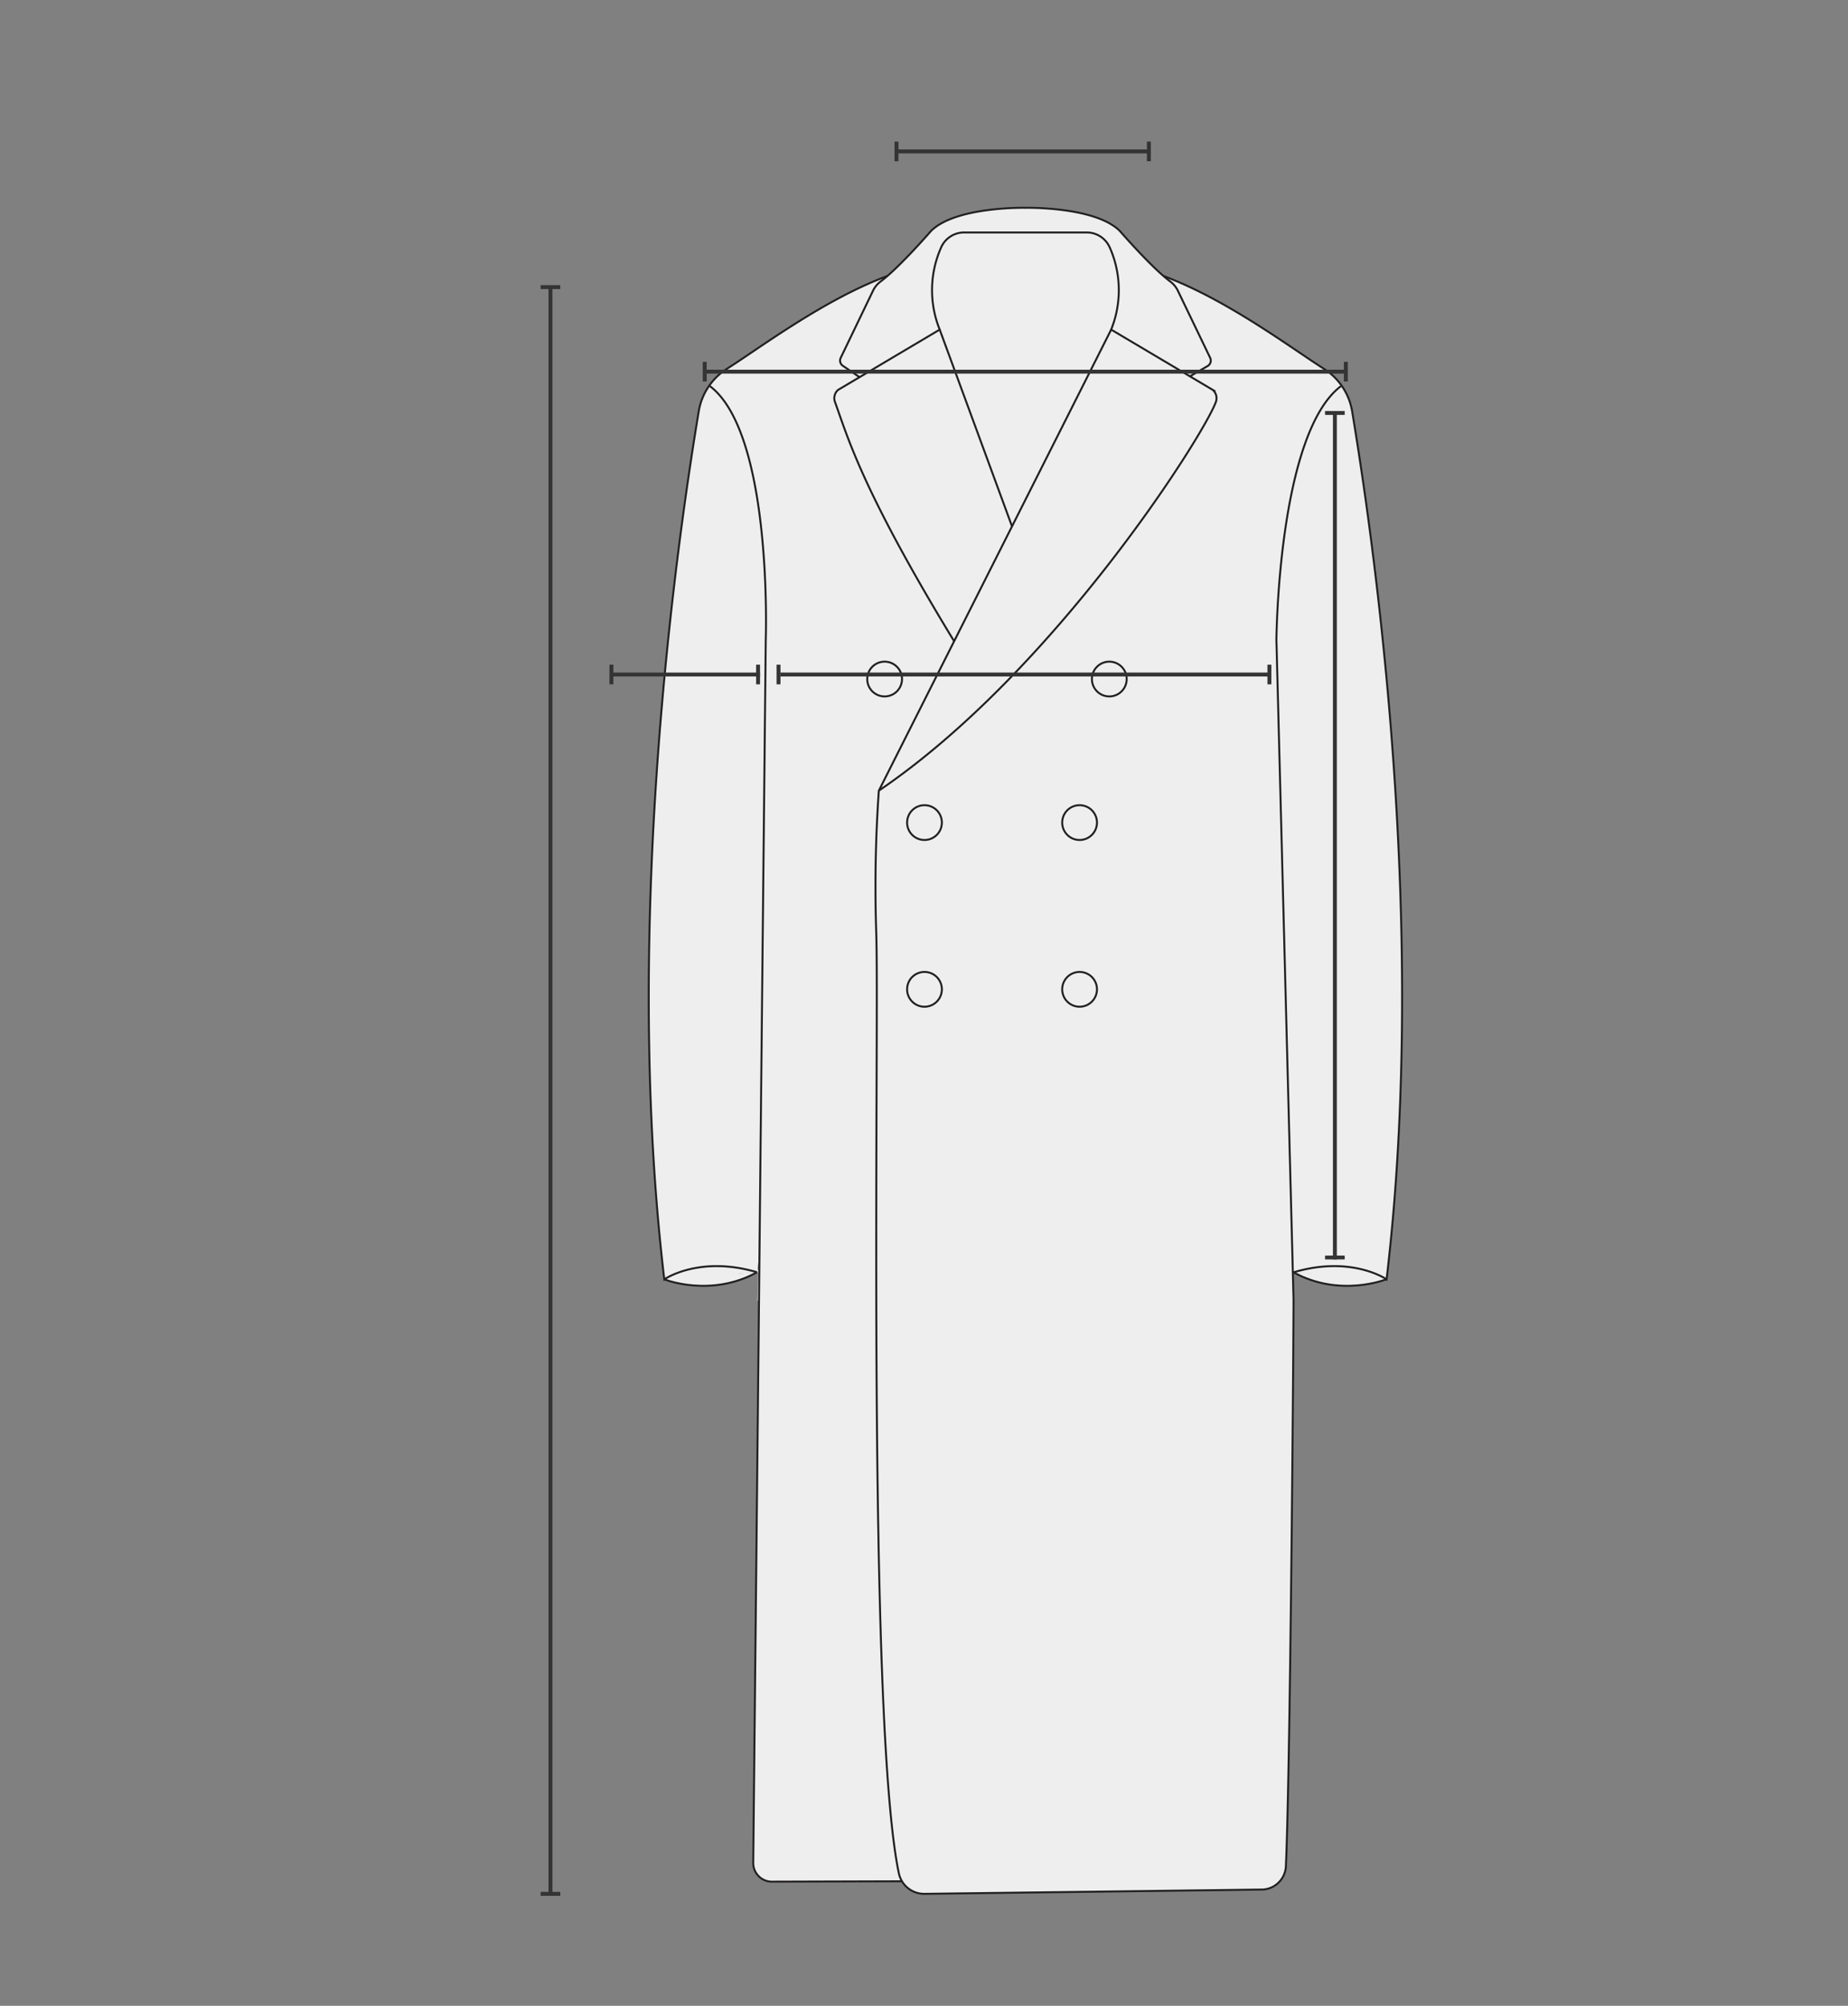 <svg xmlns="http://www.w3.org/2000/svg" width="470" height="510" viewBox="0 0 470 510">
  <rect x="0" y="0" width="470" height="510" fill="#808080" stroke="none"/>
  <g id="그룹_7860" data-name="그룹 7860" transform="translate(-1330 -211)">
    <rect id="사각형_2262" data-name="사각형 2262" width="470" height="510" transform="translate(1330 211)" fill="none"/>
    <g id="그룹_7840" data-name="그룹 7840" transform="translate(23003 -4812.001)">
      <g id="그룹_7828" data-name="그룹 7828" transform="translate(-28313.791 3192.346)">
        <path id="패스_7030" data-name="패스 7030" d="M6907.95,2605.843l32.073-1.843,2.581,80.736-14.009,44.977L6905,2622.433Z" transform="translate(-62.635 -454.888)" fill="#eee"/>
        <path id="패스_7031" data-name="패스 7031" d="M7271.279,2612.79l1.106-.363-4.978-2.718-7.742-2.174-5.529-.725-5.163,2.174-1.474,1.812,5.161.362,12.166,1.812Z" transform="translate(-278.869 -456.662)" fill="#eee"/>
        <path id="패스_7032" data-name="패스 7032" d="M7160.792,1930.5c16.05,5.917,32.724,18.477,40.8,23.585a15.866,15.866,0,0,1,7.205,10.8c4.519,27.222,19.862,127.26,8.768,220.741,0,0-8.848-6.161-23.594-1.812" transform="translate(-224.126 -29.68)" fill="#eee" stroke="#221f1f" stroke-miterlimit="10" stroke-width="0.5"/>
        <path id="패스_7033" data-name="패스 7033" d="M6817.053,2612.79l-.553-.544,4.423-2.537,7.742-2.174,5.53-.725,5.161,2.174,1.475,1.812-5.162.362-12.165,1.812Z" transform="translate(-6.761 -456.662)" fill="#eee"/>
        <path id="패스_7034" data-name="패스 7034" d="M6881.211,2610.645l7.741,5.53-8.2,4.193.092-3.825.185-6.106Z" transform="translate(-47.324 -458.952)" fill="#eee"/>
        <path id="패스_7035" data-name="패스 7035" d="M6886.488,1967.363l115.391,6.886,10.322,229.759-19.908,2.9-114.653-.363L6864,2196.4Z" transform="translate(-36.749 -52.953)" fill="#eee"/>
        <path id="패스_7036" data-name="패스 7036" d="M6833.334,2183.815c-14.747-4.349-23.595,1.812-23.595,1.812-11.094-93.481,4.25-193.519,8.768-220.741a15.867,15.867,0,0,1,7.2-10.8c8.078-5.109,24.75-17.668,40.8-23.585" transform="translate(0 -29.68)" fill="#eee" stroke="#221f1f" stroke-miterlimit="10" stroke-width="0.5"/>
        <path id="패스_7037" data-name="패스 7037" d="M6848,2006.5c16.037,12.166,14.193,64.516,14.193,64.516l-3.183,310.924a4.746,4.746,0,0,0,4.912,4.807l33.232-.1" transform="translate(-26.648 -77.662)" fill="#eee" stroke="#221f1f" stroke-miterlimit="10" stroke-width="0.5"/>
        <path id="패스_7038" data-name="패스 7038" d="M6961,1915.784l3.256-14.869.43-.246,3.917-3.7,2.719-2.938,3.249-3.456s1.313-1.855,2.166-2.148l2.327-1.4,3.905-1.509,4.62-1.025,5.208-.634,4.47-.311,3.663-.008,3.94.169,6.452.691,3.318.707,3.318,1.014,2.765,1.275,2,1.2,1.444,1.444,2.964,3.3,4.955,5.138,2.772,2.542.983,1.859,5.9,21.751-15.116,7.742-64.516-13.272Z" transform="translate(-97.989 -0.034)" fill="#eee"/>
        <path id="패스_7039" data-name="패스 7039" d="M7022.139,1967.5l-59.093,117.234a351.99,351.99,0,0,0-.652,36.222c.787,23.4-2.458,199.855,5.742,239.029a6.588,6.588,0,0,0,6.535,5.236l86.018-1.092a6.227,6.227,0,0,0,5.888-5.948c1.227-27.96,1.983-142.633,1.945-144.084l-4.356-167.7s.368-52.35,16.4-64.516" transform="translate(-98.745 -53.04)" fill="#eee" stroke="#221f1f" stroke-miterlimit="10" stroke-width="0.5"/>
        <path id="패스_7040" data-name="패스 7040" d="M6816.5,2619.435s11.8,4.711,23.594-1.812" transform="translate(-6.761 -463.489)" fill="#eee" stroke="#221f1f" stroke-miterlimit="10" stroke-width="0.5"/>
        <path id="패스_7041" data-name="패스 7041" d="M7026.885,1926.258l4.409-2.562a1.6,1.6,0,0,0,.6-2.055l-8.236-17.106a6.308,6.308,0,0,0-1.928-2.312c-4.751-3.536-12.805-12.83-12.805-12.83-6.267-6.267-23.963-5.9-23.963-5.9h-.107s-17.7-.369-23.963,5.9c0,0-8.055,9.293-12.8,12.83a6.3,6.3,0,0,0-1.928,2.313l-8.237,17.106a1.6,1.6,0,0,0,.6,2.055l4.3,2.931" transform="translate(-83.322 0)" fill="none" stroke="#221f1f" stroke-miterlimit="10" stroke-width="0.5"/>
        <line id="선_2793" data-name="선 2793" x2="18.433" y2="50.138" transform="translate(6879.784 1914.46)" fill="#eee" stroke="#221f1f" stroke-miterlimit="10" stroke-width="0.5"/>
        <path id="패스_7042" data-name="패스 7042" d="M7052.5,2529.5" transform="translate(-155.757 -407.853)" fill="none" stroke="#221f1f" stroke-miterlimit="10" stroke-width="0.5"/>
        <path id="패스_7043" data-name="패스 7043" d="M7274.094,2619.435s-11.8,4.711-23.594-1.812" transform="translate(-280.763 -463.489)" fill="#eee" stroke="#221f1f" stroke-miterlimit="10" stroke-width="0.5"/>
        <circle id="타원_98" data-name="타원 98" cx="4.424" cy="4.424" r="4.424" transform="translate(6861.352 1998.884)" fill="#eee" stroke="#221f1f" stroke-miterlimit="10" stroke-width="0.5"/>
        <circle id="타원_99" data-name="타원 99" cx="4.424" cy="4.424" r="4.424" transform="translate(6871.49 2035.381)" fill="#eee" stroke="#221f1f" stroke-miterlimit="10" stroke-width="0.5"/>
        <circle id="타원_100" data-name="타원 100" cx="4.424" cy="4.424" r="4.424" transform="translate(6910.937 2035.381)" fill="#eee" stroke="#221f1f" stroke-miterlimit="10" stroke-width="0.5"/>
        <circle id="타원_101" data-name="타원 101" cx="4.424" cy="4.424" r="4.424" transform="translate(6871.49 2077.777)" fill="#eee" stroke="#221f1f" stroke-miterlimit="10" stroke-width="0.5"/>
        <circle id="타원_102" data-name="타원 102" cx="4.424" cy="4.424" r="4.424" transform="translate(6910.937 2077.777)" fill="#eee" stroke="#221f1f" stroke-miterlimit="10" stroke-width="0.5"/>
        <circle id="타원_103" data-name="타원 103" cx="4.424" cy="4.424" r="4.424" transform="translate(6918.494 1998.884)" fill="#eee" stroke="#221f1f" stroke-miterlimit="10" stroke-width="0.5"/>
        <path id="패스_7044" data-name="패스 7044" d="M6964.284,2004.462c-23.594-38.709-27.173-52.258-30.32-60.856a2.808,2.808,0,0,1,.785-3.074L6960.6,1925.2a26.761,26.761,0,0,1,.4-20.985,6.385,6.385,0,0,1,5.8-3.715H6998a6.385,6.385,0,0,1,5.8,3.715,26.757,26.757,0,0,1,.4,20.985l25.846,15.33a2.807,2.807,0,0,1,.787,3.076c-3.147,8.6-41.118,68.6-85.726,98.828" transform="translate(-80.813 -10.74)" fill="none" stroke="#221f1f" stroke-miterlimit="10" stroke-width="0.5"/>
      </g>
      <g id="그룹_7829" data-name="그룹 7829" transform="translate(-5623.873 -1660.999)">
        <line id="선_2687" data-name="선 2687" x2="63.893" transform="translate(-15820.826 6722.5)" fill="none" stroke="#343434" stroke-width="1"/>
        <line id="선_2690" data-name="선 2690" y2="5" transform="translate(-15821.127 6719.999)" fill="none" stroke="#343434" stroke-width="1"/>
        <line id="선_2693" data-name="선 2693" y2="5" transform="translate(-15756.934 6720)" fill="none" stroke="#343434" stroke-width="1"/>
      </g>
      <g id="그룹_7832" data-name="그룹 7832" transform="translate(-5663.174 -1564.999)">
        <line id="선_2685" data-name="선 2685" x2="163.295" transform="translate(-15830.826 6682.5)" fill="none" stroke="#343434" stroke-width="1"/>
        <line id="선_2688" data-name="선 2688" y2="5" transform="translate(-15830.599 6680)" fill="none" stroke="#343434" stroke-width="1"/>
        <line id="선_2691" data-name="선 2691" y2="5" transform="translate(-15667.531 6680)" fill="none" stroke="#343434" stroke-width="1"/>
      </g>
      <g id="그룹_7833" data-name="그룹 7833" transform="translate(82 -56.5)">
        <line id="선_2795" data-name="선 2795" y2="409" transform="translate(-21615 5152.5)" fill="none" stroke="#343434" stroke-width="1"/>
        <line id="선_2794" data-name="선 2794" y2="5" transform="translate(-21612.5 5152.501) rotate(90)" fill="none" stroke="#343434" stroke-width="1"/>
        <line id="선_2796" data-name="선 2796" y2="5" transform="translate(-21612.5 5561.027) rotate(90)" fill="none" stroke="#343434" stroke-width="1"/>
      </g>
      <g id="그룹_7839" data-name="그룹 7839" transform="translate(-4723.751 8880)">
        <line id="선_2736" data-name="선 2736" y2="215.232" transform="translate(-16609.75 -3752)" fill="none" stroke="#343434" stroke-width="1"/>
        <line id="선_2737" data-name="선 2737" y2="5" transform="translate(-16607.25 -3752) rotate(90)" fill="none" stroke="#343434" stroke-width="1"/>
        <line id="선_2738" data-name="선 2738" y2="5" transform="translate(-16607.25 -3537.267) rotate(90)" fill="none" stroke="#343434" stroke-width="1"/>
      </g>
      <g id="그룹_7837" data-name="그룹 7837" transform="translate(-17671.25 -11574.5) rotate(-90)">
        <line id="선_2728" data-name="선 2728" y2="37.798" transform="translate(-16769 -3846.25)" fill="none" stroke="#343434" stroke-width="1"/>
        <line id="선_2730" data-name="선 2730" y2="5" transform="translate(-16766.5 -3846.25) rotate(90)" fill="none" stroke="#343434" stroke-width="1"/>
        <line id="선_2734" data-name="선 2734" y2="5" transform="translate(-16766.5 -3808.951) rotate(90)" fill="none" stroke="#343434" stroke-width="1"/>
      </g>
      <g id="그룹_7838" data-name="그룹 7838" transform="translate(-5653.674 -1527.999)">
        <line id="선_2687-2" data-name="선 2687" x2="124.348" transform="translate(-15820.826 6722.5)" fill="none" stroke="#343434" stroke-width="1"/>
        <line id="선_2690-2" data-name="선 2690" y2="5" transform="translate(-15821.326 6720)" fill="none" stroke="#343434" stroke-width="1"/>
        <line id="선_2693-2" data-name="선 2693" y2="5" transform="translate(-15696.479 6720)" fill="none" stroke="#343434" stroke-width="1"/>
      </g>
    </g>
  </g>
</svg>
